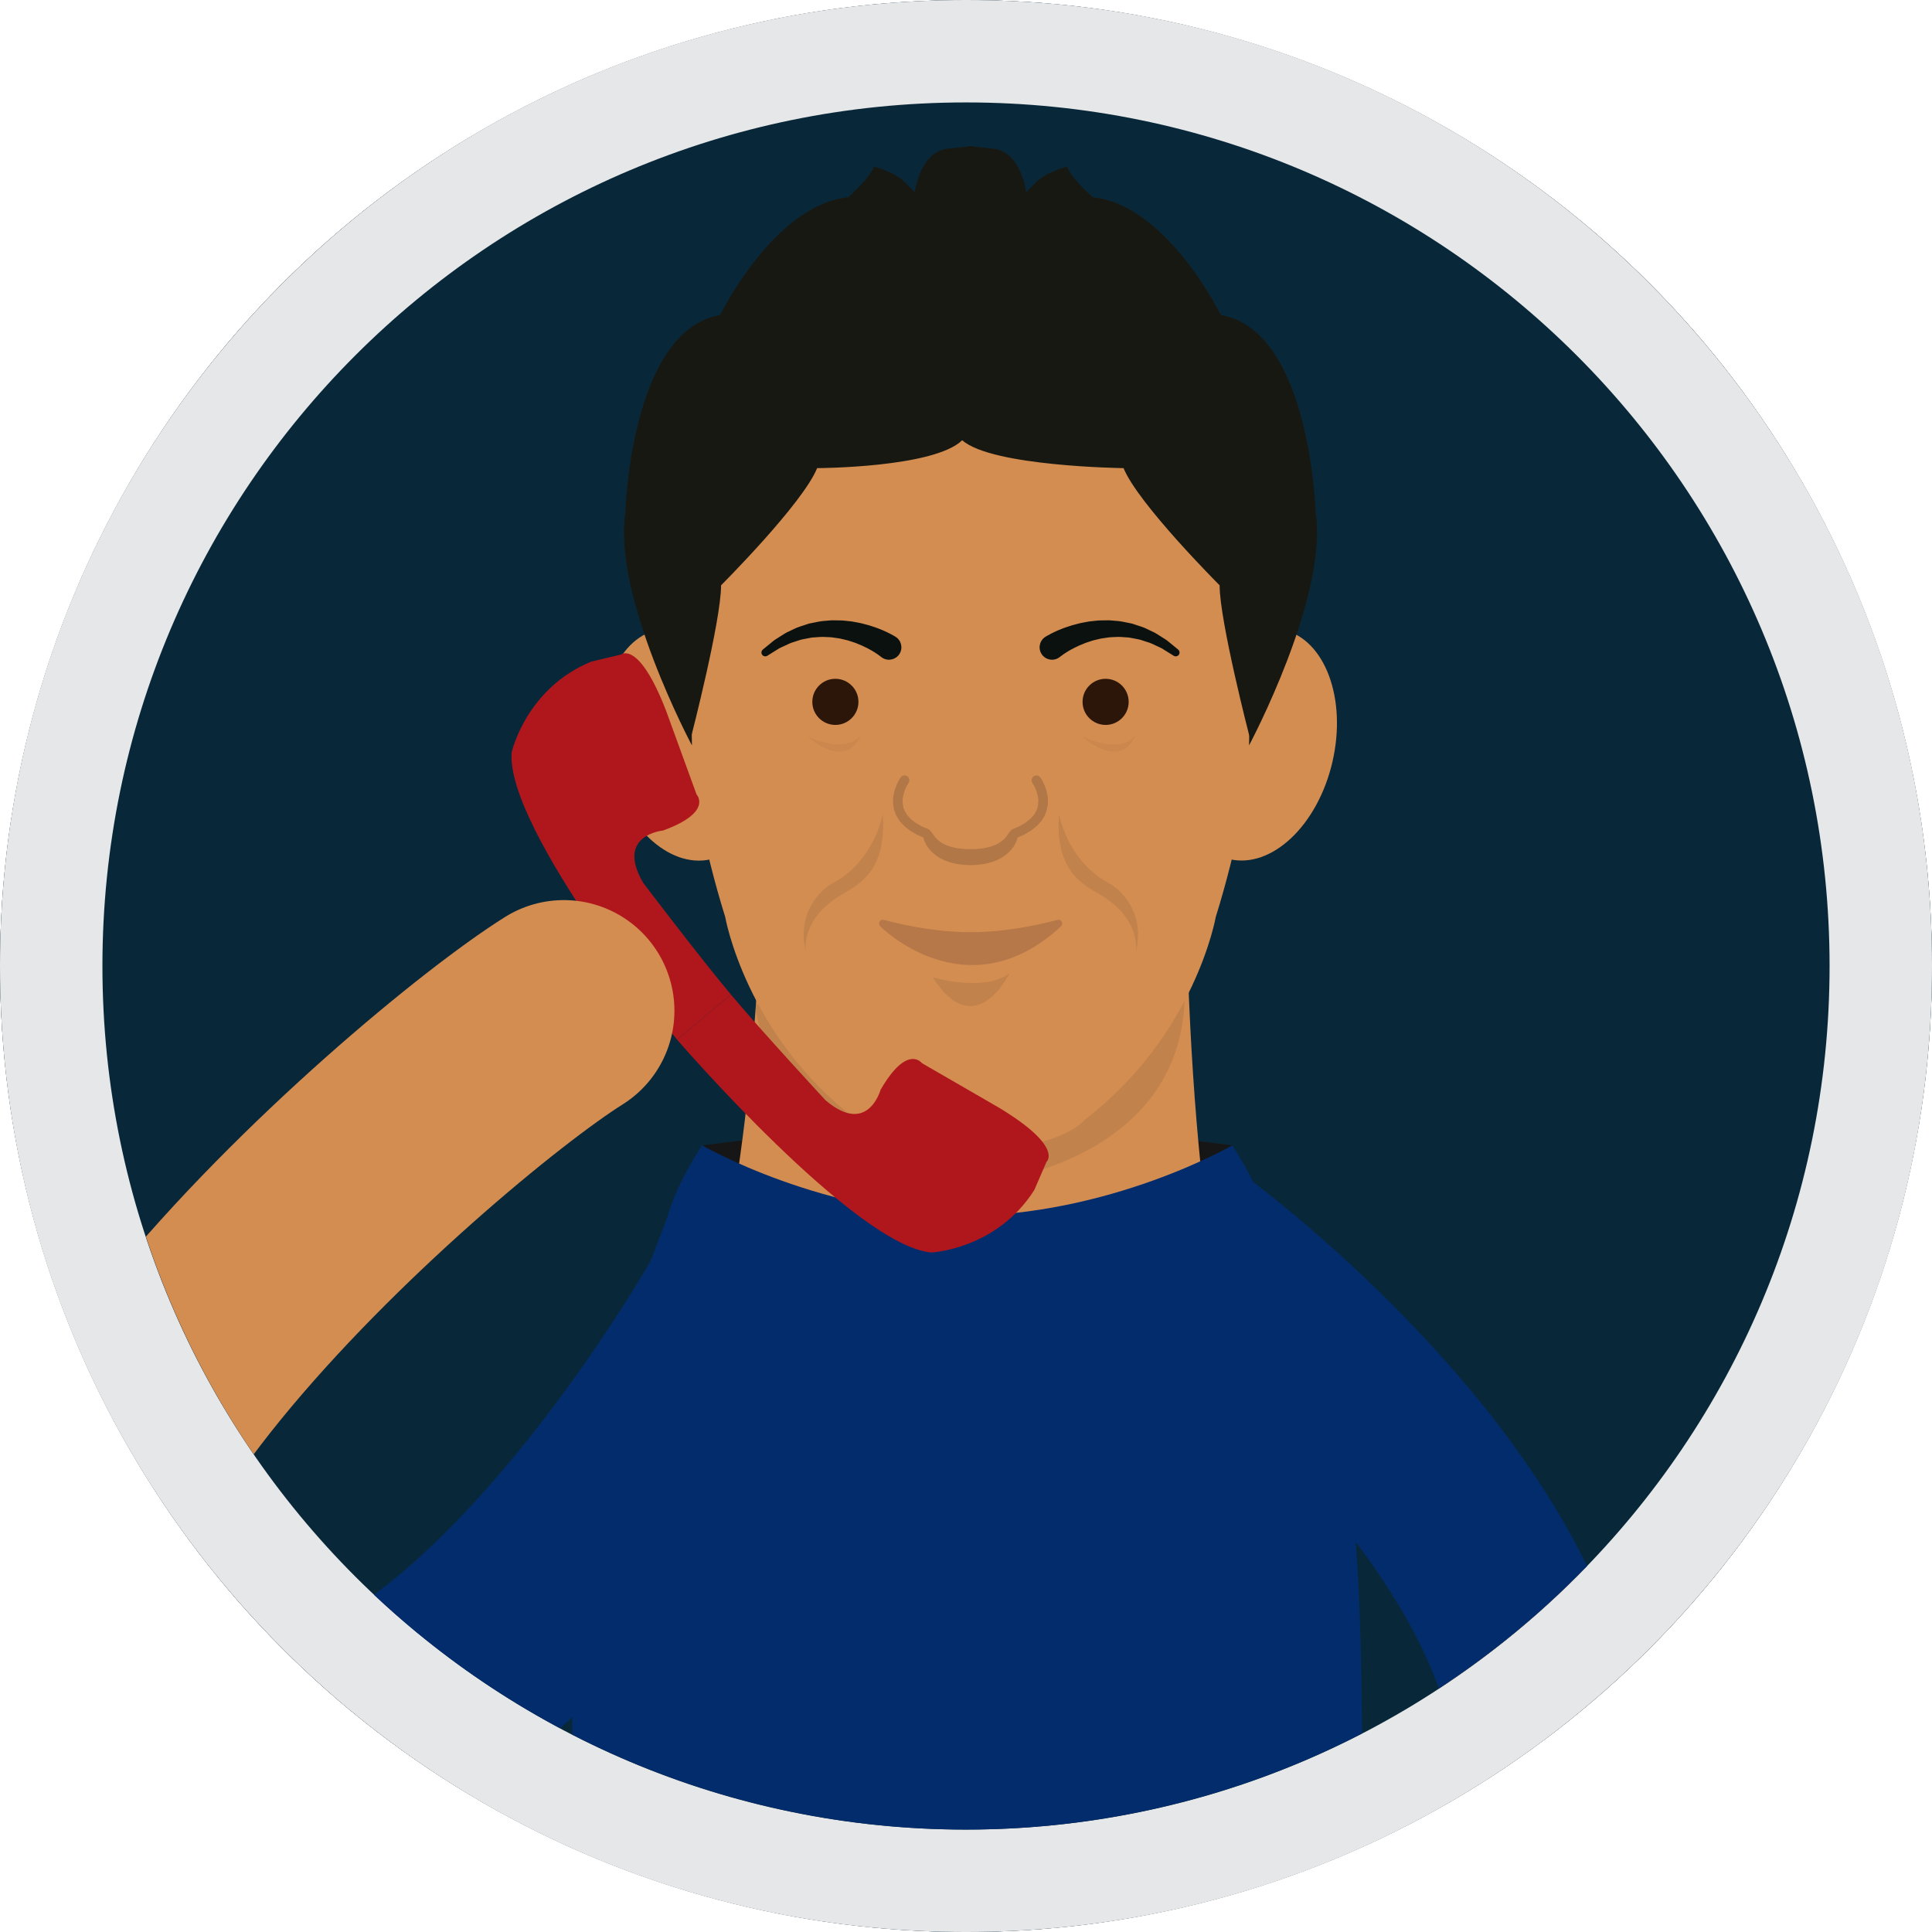 <?xml version="1.0" encoding="utf-8"?>
<!-- Generator: Adobe Illustrator 16.0.0, SVG Export Plug-In . SVG Version: 6.00 Build 0)  -->
<!DOCTYPE svg PUBLIC "-//W3C//DTD SVG 1.1//EN" "http://www.w3.org/Graphics/SVG/1.1/DTD/svg11.dtd">
<svg version="1.1" id="Layer_1" xmlns="http://www.w3.org/2000/svg" xmlns:xlink="http://www.w3.org/1999/xlink" x="0px" y="0px"
	 width="339.513px" height="339.514px" viewBox="0 0 339.513 339.514" enable-background="new 0 0 339.513 339.514"
	 xml:space="preserve">
<circle fill="#08283A" cx="169.756" cy="169.758" r="169.756"/>
<path fill="#E6E7E8" d="M169.757,0C76.003,0,0,76.004,0,169.758s76.003,169.756,169.757,169.756s169.756-76.002,169.756-169.756
	S263.511,0,169.757,0z M169.757,321.514c-83.813,0-151.758-67.943-151.758-151.756C17.999,85.943,85.943,18,169.757,18
	s151.757,67.943,151.757,151.758C321.514,253.57,253.57,321.514,169.757,321.514z"/>
<g>
	<defs>
		<circle id="SVGID_1_" cx="169.757" cy="169.757" r="151.757"/>
	</defs>
	<clipPath id="SVGID_2_">
		<use xlink:href="#SVGID_1_"  overflow="visible"/>
	</clipPath>
	<g clip-path="url(#SVGID_2_)">
		<g>
			<g>
				
					<path fill="none" stroke="#D48D51" stroke-width="31.199" stroke-linecap="round" stroke-linejoin="round" stroke-miterlimit="10" d="
					M208.522,219.162c0,0,58.234,42.25,63.268,87.527c5.198,46.799,2.6,89.605,2.6,114.396"/>
				<path fill="none" stroke="#032C6D" stroke-width="32.384" stroke-linejoin="round" stroke-miterlimit="10" d="M208.522,219.162
					c0,0,46.202,33.521,59.854,72.848"/>
			</g>
			<polygon fill="#161616" points="123.39,201.273 135.236,199.793 137.087,213.121 			"/>
			<polygon fill="#161616" points="216.621,201.273 204.771,199.793 202.923,213.121 			"/>
			<path fill="#D48D51" d="M233.117,278.338H109.595c0,0,24.227-45.475,24.35-133.029c0.035-24.904,74.387-24.904,74.387,0
				C208.331,262.205,233.117,278.338,233.117,278.338z"/>
			<path opacity="0.1" fill="#231F20" d="M132.638,176.473c0,0,3.738,31.971,36.953,31.971c0,0,38.611-2.496,38.611-34.049
				L132.638,176.473z"/>
			<path fill="#032C6D" d="M225.989,213.529h-54.594h-2.871l-51.181,0.17c-13.106,35.102-16.802,34.635-16.802,98.623
				c0,78.771,0,96.156,0,98.156c0,0.143,8.667,0.209,8.667,0.209h59.315h2.871h59.313c0,0,8.668-0.066,8.668-0.209
				c0-2,0-19.385,0-98.156C239.377,248.334,234.861,251.383,225.989,213.529z"/>
			<path fill="#032C6D" d="M222.581,213.699c0,0-1.185-4.994-6.045-12.426c0,0-21.378,12.426-47.919,12.426v19.139L222.581,213.699z
				"/>
			<path fill="#032C6D" d="M117.344,213.699c0,0,1.19-4.994,6.046-12.426c0,0,21.383,12.426,47.918,12.426v19.139L117.344,213.699z"
				/>
		</g>
		<g>
			
				<ellipse transform="matrix(0.974 -0.227 0.227 0.974 -26.579 30.76)" fill="#D48D51" cx="120.245" cy="130.766" rx="13.729" ry="20.704"/>
			
				<ellipse transform="matrix(-0.974 -0.227 0.227 -0.974 406.191 308.313)" fill="#D48D51" cx="220.85" cy="130.766" rx="13.73" ry="20.704"/>
			<path fill="#D48D51" d="M220.399,118.389c0-73.596-47.315-61.502-49.853-60.801c-2.535-0.701-49.851-12.795-49.851,60.801
				c0,0-1.35,16.654,6.75,42.762c0,0,3.604,20.707,22.957,35.561c0,0,4.021,5.342,20.029,5.395v0.006
				c0.041,0,0.075-0.002,0.114-0.002c0.041,0,0.075,0.002,0.114,0.002v-0.006c16.007-0.053,20.03-5.395,20.03-5.395
				c19.354-14.854,22.955-35.561,22.955-35.561C221.747,135.043,220.399,118.389,220.399,118.389z"/>
			<path fill="#181812" d="M121.595,130.992c0,0-13.952-26.111-11.702-40.961c0,0,0.899-31.961,16.654-34.662
				c0,0,9.453-19.354,22.507-20.707c0,0,4.051-3.6,4.5-5.4c0,0,3.602,0.9,5.4,2.701c1.801,1.799,1.801,1.799,1.801,1.799
				s0.902-7.199,5.854-7.65l4.5-0.449v31.961l-0.9,18C170.208,75.623,119.794,67.523,121.595,130.992z"/>
			<path fill="#2B1609" d="M150.854,123.342c0,2.234-1.815,4.049-4.053,4.049c-2.238,0-4.051-1.814-4.051-4.049
				c0-2.242,1.812-4.055,4.051-4.055C149.039,119.287,150.854,121.1,150.854,123.342z"/>
			<g>
				<path fill="#0B110F" d="M154.847,115.447c0,0-0.063-0.05-0.183-0.143c-0.089-0.071-0.244-0.188-0.484-0.349
					c-0.221-0.163-0.525-0.335-0.856-0.549c-0.353-0.184-0.732-0.433-1.184-0.635c-0.44-0.227-0.93-0.444-1.461-0.648
					c-0.521-0.237-1.102-0.374-1.691-0.584c-0.603-0.12-1.223-0.335-1.87-0.401c-0.323-0.046-0.65-0.093-0.978-0.141
					c-0.33-0.035-0.66-0.03-0.993-0.049c-0.669-0.061-1.331,0.01-1.99,0.056l-0.494,0.033l-0.479,0.093
					c-0.32,0.061-0.637,0.121-0.947,0.18c-0.632,0.097-1.196,0.359-1.764,0.517c-0.574,0.149-1.062,0.429-1.537,0.638
					c-0.461,0.234-0.925,0.386-1.271,0.637c-0.361,0.225-0.677,0.422-0.937,0.584c-0.523,0.326-0.822,0.512-0.822,0.512
					l-0.068,0.043c-0.316,0.196-0.73,0.1-0.928-0.216c-0.18-0.29-0.113-0.664,0.145-0.875c0,0,0.289-0.238,0.797-0.655
					c0.255-0.209,0.565-0.463,0.921-0.754c0.341-0.315,0.813-0.549,1.286-0.869c0.487-0.297,0.992-0.67,1.604-0.924
					c0.604-0.261,1.214-0.631,1.912-0.839c0.347-0.114,0.699-0.23,1.056-0.349l0.542-0.176l0.562-0.115
					c0.755-0.155,1.526-0.332,2.313-0.369c0.393-0.03,0.787-0.082,1.18-0.092c0.393,0.005,0.785,0.01,1.174,0.014
					c0.783-0.015,1.535,0.128,2.279,0.188c0.723,0.147,1.445,0.234,2.096,0.428c0.663,0.161,1.281,0.346,1.844,0.546
					c0.57,0.176,1.068,0.407,1.525,0.58c0.445,0.208,0.838,0.37,1.156,0.542c0.312,0.154,0.58,0.303,0.773,0.418
					c0.164,0.097,0.252,0.148,0.252,0.148c1.039,0.609,1.387,1.947,0.775,2.986c-0.609,1.039-1.947,1.387-2.986,0.775
					c-0.077-0.045-0.151-0.096-0.221-0.148L154.847,115.447z"/>
			</g>
			<path fill="#181812" d="M219.499,130.992c0,0,13.951-26.111,11.701-40.961c0,0-0.9-31.961-16.654-34.662
				c0,0-9.453-19.354-22.507-20.707c0,0-4.05-3.6-4.5-5.4c0,0-3.601,0.9-5.401,2.701c-1.8,1.799-1.8,1.799-1.8,1.799
				s-0.902-7.199-5.853-7.65l-4.501-0.449v31.961l-0.676,18C169.309,75.623,221.3,67.523,219.499,130.992z"/>
			<g>
				<g opacity="0.2">
					<path fill="#231F20" d="M182.834,136.646c0.159,0.234,0.316,0.509,0.44,0.75c0.129,0.252,0.248,0.509,0.35,0.773
						c0.217,0.524,0.357,1.084,0.463,1.652c0.026,0.292,0.062,0.583,0.074,0.877c-0.014,0.297-0.016,0.594-0.05,0.891
						c-0.06,0.293-0.113,0.59-0.187,0.881l-0.332,0.84c-0.137,0.264-0.306,0.51-0.461,0.764c-0.145,0.267-0.368,0.453-0.555,0.678
						c-0.195,0.217-0.387,0.439-0.617,0.602l-0.666,0.528c-0.225,0.173-0.473,0.29-0.708,0.437
						c-0.239,0.136-0.476,0.283-0.718,0.409l-1.491,0.641l0.537-0.631l-0.001,0.003c-0.082,0.581-0.225,0.967-0.434,1.406
						c-0.197,0.426-0.472,0.803-0.764,1.164c-0.305,0.352-0.645,0.667-1.008,0.945c-0.365,0.272-0.754,0.525-1.156,0.713
						c-0.4,0.214-0.812,0.371-1.23,0.505c-0.418,0.147-0.838,0.222-1.26,0.331c-0.42,0.068-0.844,0.121-1.264,0.169l-1.252,0.061
						l-1.201-0.058c-0.426-0.046-0.881-0.1-1.313-0.171c-0.422-0.11-0.843-0.185-1.26-0.331c-0.419-0.135-0.831-0.291-1.231-0.505
						c-0.402-0.188-0.791-0.441-1.156-0.712c-0.363-0.28-0.704-0.596-1.008-0.947c-0.292-0.361-0.566-0.738-0.764-1.165
						c-0.208-0.438-0.351-0.825-0.433-1.405l-0.001-0.004l0.537,0.632l-1.49-0.641c-0.243-0.126-0.479-0.273-0.719-0.409
						c-0.236-0.146-0.484-0.264-0.707-0.437l-0.666-0.528c-0.231-0.162-0.423-0.385-0.617-0.602
						c-0.188-0.225-0.412-0.411-0.555-0.678c-0.156-0.254-0.324-0.5-0.463-0.764l-0.331-0.84c-0.073-0.29-0.128-0.587-0.187-0.881
						c-0.035-0.296-0.035-0.594-0.051-0.891c0.012-0.294,0.049-0.584,0.074-0.876c0.105-0.569,0.247-1.128,0.463-1.652
						c0.102-0.266,0.221-0.521,0.35-0.774c0.135-0.258,0.261-0.484,0.449-0.763c0.262-0.386,0.787-0.485,1.173-0.224
						s0.485,0.786,0.224,1.172l-0.021,0.033c-0.098,0.145-0.224,0.362-0.324,0.557c-0.103,0.203-0.199,0.408-0.279,0.621
						c-0.176,0.421-0.279,0.856-0.363,1.29l-0.055,0.648c0.016,0.212,0.012,0.427,0.035,0.637l0.13,0.616l0.231,0.584
						c0.1,0.186,0.226,0.36,0.332,0.543c0.092,0.193,0.278,0.334,0.414,0.502c0.146,0.163,0.283,0.334,0.477,0.464l0.532,0.424
						c0.179,0.141,0.399,0.24,0.596,0.364c0.204,0.115,0.4,0.24,0.61,0.35l1.322,0.568l0.537,0.632l0,0
						c0.103,0.163,0.293,0.476,0.482,0.689c0.188,0.235,0.415,0.444,0.65,0.635c0.238,0.19,0.49,0.361,0.764,0.506
						c0.278,0.138,0.546,0.292,0.855,0.386c0.293,0.115,0.608,0.193,0.924,0.277c0.311,0.09,0.652,0.119,0.975,0.186l0.967,0.1
						l1.092,0.029l1.042-0.026l1.017-0.104c0.321-0.066,0.664-0.096,0.975-0.185c0.315-0.084,0.631-0.163,0.924-0.279
						c0.31-0.094,0.577-0.247,0.855-0.385c0.273-0.145,0.526-0.315,0.764-0.506c0.236-0.189,0.463-0.398,0.652-0.635
						c0.188-0.213,0.379-0.525,0.481-0.689l0,0l0.537-0.631l1.323-0.568c0.209-0.109,0.405-0.234,0.609-0.35
						c0.197-0.124,0.417-0.224,0.596-0.364l0.533-0.424c0.191-0.13,0.328-0.301,0.475-0.464c0.137-0.168,0.322-0.309,0.414-0.502
						c0.107-0.183,0.233-0.357,0.332-0.543l0.232-0.584l0.129-0.616c0.023-0.21,0.02-0.425,0.036-0.637l-0.055-0.649
						c-0.085-0.433-0.188-0.868-0.364-1.289c-0.08-0.213-0.176-0.418-0.279-0.621c-0.111-0.211-0.206-0.381-0.333-0.57l-0.006-0.008
						c-0.261-0.387-0.158-0.912,0.229-1.172C182.051,136.16,182.573,136.26,182.834,136.646z"/>
				</g>
			</g>
			<path fill="#2B1609" d="M190.239,123.342c0,2.234,1.814,4.049,4.053,4.049s4.051-1.814,4.051-4.049
				c0-2.242-1.812-4.055-4.051-4.055S190.239,121.1,190.239,123.342z"/>
			<g>
				<path fill="#0B110F" d="M183.769,111.871c0,0,0.088-0.052,0.252-0.148c0.193-0.115,0.461-0.264,0.773-0.418
					c0.318-0.172,0.71-0.334,1.156-0.542c0.456-0.173,0.954-0.404,1.525-0.58c0.562-0.2,1.18-0.385,1.842-0.546
					c0.652-0.193,1.375-0.28,2.097-0.428c0.745-0.06,1.495-0.203,2.28-0.188c0.389-0.005,0.779-0.009,1.173-0.014
					c0.393,0.01,0.788,0.062,1.18,0.092c0.787,0.037,1.559,0.215,2.313,0.369l0.562,0.115l0.542,0.177
					c0.357,0.117,0.709,0.233,1.056,0.348c0.698,0.208,1.307,0.578,1.911,0.839c0.613,0.254,1.117,0.627,1.605,0.924
					c0.473,0.32,0.944,0.554,1.285,0.869c0.355,0.291,0.666,0.545,0.922,0.754c0.506,0.417,0.796,0.655,0.796,0.655
					c0.287,0.235,0.329,0.659,0.093,0.946c-0.217,0.265-0.594,0.32-0.875,0.145l-0.069-0.043c0,0-0.299-0.186-0.822-0.512
					c-0.26-0.162-0.575-0.359-0.937-0.584c-0.346-0.251-0.809-0.402-1.27-0.637c-0.475-0.209-0.963-0.488-1.537-0.638
					c-0.568-0.157-1.133-0.42-1.764-0.516c-0.311-0.06-0.627-0.12-0.947-0.181l-0.479-0.093l-0.494-0.033
					c-0.659-0.046-1.321-0.116-1.989-0.056c-0.334,0.019-0.664,0.014-0.993,0.049c-0.327,0.048-0.653,0.095-0.978,0.141
					c-0.646,0.066-1.268,0.281-1.87,0.4c-0.589,0.211-1.17,0.348-1.691,0.584c-0.53,0.205-1.021,0.422-1.46,0.649
					c-0.451,0.202-0.832,0.45-1.184,0.635c-0.331,0.214-0.636,0.386-0.856,0.549c-0.239,0.161-0.396,0.276-0.484,0.349
					c-0.119,0.093-0.183,0.142-0.183,0.142l-0.039,0.03c-0.951,0.738-2.322,0.564-3.061-0.388s-0.564-2.323,0.388-3.062
					C183.608,111.973,183.692,111.916,183.769,111.871z"/>
			</g>
			<g>
				<g>
					
						<path fill="none" stroke="#F6E5D9" stroke-width="1.35" stroke-linecap="round" stroke-linejoin="round" stroke-miterlimit="10" d="
						M139.601,181.516"/>
				</g>
			</g>
			<g>
				
					<path fill="#B77849" stroke="#B77849" stroke-width="1.35" stroke-linecap="round" stroke-linejoin="round" stroke-miterlimit="10" d="
					M185.991,162.303c0,0-7.658,2.193-15.418,2.193s-15.416-2.193-15.416-2.193S169.926,177.186,185.991,162.303z"/>
			</g>
			<path opacity="0.1" fill="#231F20" d="M163.907,171.725c0,0,8.777,2.699,13.504-0.674
				C177.411,171.051,171.335,183.543,163.907,171.725z"/>
			<path opacity="0.1" fill="#231F20" d="M155.131,143.031c0,0-1.442,8.262-8.777,12.154c-2.312,1.229-6.415,5.396-4.727,12.152
				c0,0-1.132-5.787,6.303-10.127C151.326,155.227,155.808,152.82,155.131,143.031z"/>
			<path opacity="0.1" fill="#231F20" d="M186.087,143.031c0,0,1.442,8.262,8.774,12.154c2.311,1.229,6.417,5.396,4.729,12.152
				c0,0,1.129-5.787-6.3-10.127C189.889,155.227,185.413,152.82,186.087,143.031z"/>
			<path opacity="0.05" fill="#231F20" d="M141.795,129.357c0,0,6.753,3.379,9.453-0.168
				C151.248,129.189,149.224,135.604,141.795,129.357z"/>
			<path opacity="0.05" fill="#231F20" d="M190.073,129.357c0,0,6.748,3.379,9.451-0.168
				C199.524,129.189,197.498,135.604,190.073,129.357z"/>
			<path fill="#181812" d="M217.193,71.801l-46.09-14.064l0.005-0.113l-0.192,0.055l-1.661-0.506l-0.034,1.016l-45.374,13.613
				l-6.077,27.004l3.715,30.553c0,0,5.231-20.256,5.231-26.502c0,0,14.35-14.346,16.879-20.592c0,0,20.539-0.057,25.494-4.904
				c5.172,4.623,28.354,4.904,28.354,4.904c2.532,6.246,16.88,20.592,16.88,20.592c0,6.246,5.233,26.502,5.233,26.502l3.712-30.553
				L217.193,71.801z"/>
		</g>
		<g>
			<path fill="#B0171C" d="M118.979,182.695c0,0,31.263,36.23,44.679,37.408c0,0,11.47-0.52,18.103-10.982l2.146-4.953
				c0,0,3.085-2.588-8.309-9.488l-13.59-7.855c0,0-2.553-3.465-7.268,4.697c0,0-2.242,8.176-9.682,1.814
				c0,0-11.105-11.992-16.623-18.57L118.979,182.695z"/>
			<path fill="#B0171C" d="M118.979,182.695c0,0-30.231-37.088-29.055-50.506c0,0,2.507-11.205,13.964-15.916l5.251-1.252
				c0,0,3.083-2.586,7.896,9.832l5.373,14.754c0,0,2.965,3.117-5.889,6.34c0,0-8.447,0.781-3.475,9.215
				c0,0,9.875,13.025,15.391,19.604L118.979,182.695z"/>
		</g>
		
			<path fill="none" stroke="#D48D51" stroke-width="38.882" stroke-linecap="round" stroke-linejoin="round" stroke-miterlimit="10" d="
			M55.805,307.463c-10.534,3.363-21.356,3.16-31.909-2.668c-47.632-26.312,50.186-111.496,75.18-127.178"/>
		<path fill="none" stroke="#032C6D" stroke-width="38.88" stroke-linejoin="round" stroke-miterlimit="10" d="M133.18,227.855
			c0.001,0-31.176,56.805-68.116,75.742c-8.277,4.246-16.846,6.59-25.416,5.969"/>
	</g>
</g>
<circle fill="#08283A" cx="169.756" cy="169.758" r="169.756"/>
<path fill="#E6E7E8" d="M169.757,0C76.003,0,0,76.004,0,169.758s76.003,169.756,169.757,169.756s169.756-76.002,169.756-169.756
	S263.511,0,169.757,0z M169.757,321.514c-83.813,0-151.758-67.943-151.758-151.756C17.999,85.943,85.943,18,169.757,18
	s151.757,67.943,151.757,151.758C321.514,253.57,253.57,321.514,169.757,321.514z"/>
<g>
	<defs>
		<circle id="SVGID_3_" cx="169.757" cy="169.757" r="151.757"/>
	</defs>
	<clipPath id="SVGID_4_">
		<use xlink:href="#SVGID_3_"  overflow="visible"/>
	</clipPath>
	<g clip-path="url(#SVGID_4_)">
		<g>
			<g>
				
					<path fill="none" stroke="#D48D51" stroke-width="31.199" stroke-linecap="round" stroke-linejoin="round" stroke-miterlimit="10" d="
					M208.522,219.162c0,0,58.234,42.25,63.268,87.527c5.198,46.799,2.6,89.605,2.6,114.396"/>
				<path fill="none" stroke="#032C6D" stroke-width="32.384" stroke-linejoin="round" stroke-miterlimit="10" d="M208.522,219.162
					c0,0,46.202,33.521,59.854,72.848"/>
			</g>
			<polygon fill="#161616" points="123.39,201.273 135.236,199.793 137.087,213.121 			"/>
			<polygon fill="#161616" points="216.621,201.273 204.771,199.793 202.923,213.121 			"/>
			<path fill="#D48D51" d="M233.117,278.338H109.595c0,0,24.227-45.475,24.35-133.029c0.035-24.904,74.387-24.904,74.387,0
				C208.331,262.205,233.117,278.338,233.117,278.338z"/>
			<path opacity="0.1" fill="#231F20" d="M132.638,176.473c0,0,3.738,31.971,36.953,31.971c0,0,38.611-2.496,38.611-34.049
				L132.638,176.473z"/>
			<path fill="#032C6D" d="M225.989,213.529h-54.594h-2.871l-51.181,0.17c-13.106,35.102-16.802,34.635-16.802,98.623
				c0,78.771,0,96.156,0,98.156c0,0.143,8.667,0.209,8.667,0.209h59.315h2.871h59.313c0,0,8.668-0.066,8.668-0.209
				c0-2,0-19.385,0-98.156C239.377,248.334,234.861,251.383,225.989,213.529z"/>
			<path fill="#032C6D" d="M222.581,213.699c0,0-1.185-4.994-6.045-12.426c0,0-21.378,12.426-47.919,12.426v19.139L222.581,213.699z
				"/>
			<path fill="#032C6D" d="M117.344,213.699c0,0,1.19-4.994,6.046-12.426c0,0,21.383,12.426,47.918,12.426v19.139L117.344,213.699z"
				/>
		</g>
		<g>
			
				<ellipse transform="matrix(0.974 -0.227 0.227 0.974 -26.579 30.76)" fill="#D48D51" cx="120.245" cy="130.766" rx="13.729" ry="20.704"/>
			
				<ellipse transform="matrix(-0.974 -0.227 0.227 -0.974 406.191 308.313)" fill="#D48D51" cx="220.85" cy="130.766" rx="13.73" ry="20.704"/>
			<path fill="#D48D51" d="M220.399,118.389c0-73.596-47.315-61.502-49.853-60.801c-2.535-0.701-49.851-12.795-49.851,60.801
				c0,0-1.35,16.654,6.75,42.762c0,0,3.604,20.707,22.957,35.561c0,0,4.021,5.342,20.029,5.395v0.006
				c0.041,0,0.075-0.002,0.114-0.002c0.041,0,0.075,0.002,0.114,0.002v-0.006c16.007-0.053,20.03-5.395,20.03-5.395
				c19.354-14.854,22.955-35.561,22.955-35.561C221.747,135.043,220.399,118.389,220.399,118.389z"/>
			<path fill="#181812" d="M121.595,130.992c0,0-13.952-26.111-11.702-40.961c0,0,0.899-31.961,16.654-34.662
				c0,0,9.453-19.354,22.507-20.707c0,0,4.051-3.6,4.5-5.4c0,0,3.602,0.9,5.4,2.701c1.801,1.799,1.801,1.799,1.801,1.799
				s0.902-7.199,5.854-7.65l4.5-0.449v31.961l-0.9,18C170.208,75.623,119.794,67.523,121.595,130.992z"/>
			<path fill="#2B1609" d="M150.854,123.342c0,2.234-1.815,4.049-4.053,4.049c-2.238,0-4.051-1.814-4.051-4.049
				c0-2.242,1.812-4.055,4.051-4.055C149.039,119.287,150.854,121.1,150.854,123.342z"/>
			<g>
				<path fill="#0B110F" d="M154.847,115.447c0,0-0.063-0.05-0.183-0.143c-0.089-0.071-0.244-0.188-0.484-0.349
					c-0.221-0.163-0.525-0.335-0.856-0.549c-0.353-0.184-0.732-0.433-1.184-0.635c-0.44-0.227-0.93-0.444-1.461-0.648
					c-0.521-0.237-1.102-0.374-1.691-0.584c-0.603-0.12-1.223-0.335-1.87-0.401c-0.323-0.046-0.65-0.093-0.978-0.141
					c-0.33-0.035-0.66-0.03-0.993-0.049c-0.669-0.061-1.331,0.01-1.99,0.056l-0.494,0.033l-0.479,0.093
					c-0.32,0.061-0.637,0.121-0.947,0.18c-0.632,0.097-1.196,0.359-1.764,0.517c-0.574,0.149-1.062,0.429-1.537,0.638
					c-0.461,0.234-0.925,0.386-1.271,0.637c-0.361,0.225-0.677,0.422-0.937,0.584c-0.523,0.326-0.822,0.512-0.822,0.512
					l-0.068,0.043c-0.316,0.196-0.73,0.1-0.928-0.216c-0.18-0.29-0.113-0.664,0.145-0.875c0,0,0.289-0.238,0.797-0.655
					c0.255-0.209,0.565-0.463,0.921-0.754c0.341-0.315,0.813-0.549,1.286-0.869c0.487-0.297,0.992-0.67,1.604-0.924
					c0.604-0.261,1.214-0.631,1.912-0.839c0.347-0.114,0.699-0.23,1.056-0.349l0.542-0.176l0.562-0.115
					c0.755-0.155,1.526-0.332,2.313-0.369c0.393-0.03,0.787-0.082,1.18-0.092c0.393,0.005,0.785,0.01,1.174,0.014
					c0.783-0.015,1.535,0.128,2.279,0.188c0.723,0.147,1.445,0.234,2.096,0.428c0.663,0.161,1.281,0.346,1.844,0.546
					c0.57,0.176,1.068,0.407,1.525,0.58c0.445,0.208,0.838,0.37,1.156,0.542c0.312,0.154,0.58,0.303,0.773,0.418
					c0.164,0.097,0.252,0.148,0.252,0.148c1.039,0.609,1.387,1.947,0.775,2.986c-0.609,1.039-1.947,1.387-2.986,0.775
					c-0.077-0.045-0.151-0.096-0.221-0.148L154.847,115.447z"/>
			</g>
			<path fill="#181812" d="M219.499,130.992c0,0,13.951-26.111,11.701-40.961c0,0-0.9-31.961-16.654-34.662
				c0,0-9.453-19.354-22.507-20.707c0,0-4.05-3.6-4.5-5.4c0,0-3.601,0.9-5.401,2.701c-1.8,1.799-1.8,1.799-1.8,1.799
				s-0.902-7.199-5.853-7.65l-4.501-0.449v31.961l-0.676,18C169.309,75.623,221.3,67.523,219.499,130.992z"/>
			<g>
				<g opacity="0.2">
					<path fill="#231F20" d="M182.834,136.646c0.159,0.234,0.316,0.509,0.44,0.75c0.129,0.252,0.248,0.509,0.35,0.773
						c0.217,0.524,0.357,1.084,0.463,1.652c0.026,0.292,0.062,0.583,0.074,0.877c-0.014,0.297-0.016,0.594-0.05,0.891
						c-0.06,0.293-0.113,0.59-0.187,0.881l-0.332,0.84c-0.137,0.264-0.306,0.51-0.461,0.764c-0.145,0.267-0.368,0.453-0.555,0.678
						c-0.195,0.217-0.387,0.439-0.617,0.602l-0.666,0.528c-0.225,0.173-0.473,0.29-0.708,0.437
						c-0.239,0.136-0.476,0.283-0.718,0.409l-1.491,0.641l0.537-0.631l-0.001,0.003c-0.082,0.581-0.225,0.967-0.434,1.406
						c-0.197,0.426-0.472,0.803-0.764,1.164c-0.305,0.352-0.645,0.667-1.008,0.945c-0.365,0.272-0.754,0.525-1.156,0.713
						c-0.4,0.214-0.812,0.371-1.23,0.505c-0.418,0.147-0.838,0.222-1.26,0.331c-0.42,0.068-0.844,0.121-1.264,0.169l-1.252,0.061
						l-1.201-0.058c-0.426-0.046-0.881-0.1-1.313-0.171c-0.422-0.11-0.843-0.185-1.26-0.331c-0.419-0.135-0.831-0.291-1.231-0.505
						c-0.402-0.188-0.791-0.441-1.156-0.712c-0.363-0.28-0.704-0.596-1.008-0.947c-0.292-0.361-0.566-0.738-0.764-1.165
						c-0.208-0.438-0.351-0.825-0.433-1.405l-0.001-0.004l0.537,0.632l-1.49-0.641c-0.243-0.126-0.479-0.273-0.719-0.409
						c-0.236-0.146-0.484-0.264-0.707-0.437l-0.666-0.528c-0.231-0.162-0.423-0.385-0.617-0.602
						c-0.188-0.225-0.412-0.411-0.555-0.678c-0.156-0.254-0.324-0.5-0.463-0.764l-0.331-0.84c-0.073-0.29-0.128-0.587-0.187-0.881
						c-0.035-0.296-0.035-0.594-0.051-0.891c0.012-0.294,0.049-0.584,0.074-0.876c0.105-0.569,0.247-1.128,0.463-1.652
						c0.102-0.266,0.221-0.521,0.35-0.774c0.135-0.258,0.261-0.484,0.449-0.763c0.262-0.386,0.787-0.485,1.173-0.224
						s0.485,0.786,0.224,1.172l-0.021,0.033c-0.098,0.145-0.224,0.362-0.324,0.557c-0.103,0.203-0.199,0.408-0.279,0.621
						c-0.176,0.421-0.279,0.856-0.363,1.29l-0.055,0.648c0.016,0.212,0.012,0.427,0.035,0.637l0.13,0.616l0.231,0.584
						c0.1,0.186,0.226,0.36,0.332,0.543c0.092,0.193,0.278,0.334,0.414,0.502c0.146,0.163,0.283,0.334,0.477,0.464l0.532,0.424
						c0.179,0.141,0.399,0.24,0.596,0.364c0.204,0.115,0.4,0.24,0.61,0.35l1.322,0.568l0.537,0.632l0,0
						c0.103,0.163,0.293,0.476,0.482,0.689c0.188,0.235,0.415,0.444,0.65,0.635c0.238,0.19,0.49,0.361,0.764,0.506
						c0.278,0.138,0.546,0.292,0.855,0.386c0.293,0.115,0.608,0.193,0.924,0.277c0.311,0.09,0.652,0.119,0.975,0.186l0.967,0.1
						l1.092,0.029l1.042-0.026l1.017-0.104c0.321-0.066,0.664-0.096,0.975-0.185c0.315-0.084,0.631-0.163,0.924-0.279
						c0.31-0.094,0.577-0.247,0.855-0.385c0.273-0.145,0.526-0.315,0.764-0.506c0.236-0.189,0.463-0.398,0.652-0.635
						c0.188-0.213,0.379-0.525,0.481-0.689l0,0l0.537-0.631l1.323-0.568c0.209-0.109,0.405-0.234,0.609-0.35
						c0.197-0.124,0.417-0.224,0.596-0.364l0.533-0.424c0.191-0.13,0.328-0.301,0.475-0.464c0.137-0.168,0.322-0.309,0.414-0.502
						c0.107-0.183,0.233-0.357,0.332-0.543l0.232-0.584l0.129-0.616c0.023-0.21,0.02-0.425,0.036-0.637l-0.055-0.649
						c-0.085-0.433-0.188-0.868-0.364-1.289c-0.08-0.213-0.176-0.418-0.279-0.621c-0.111-0.211-0.206-0.381-0.333-0.57l-0.006-0.008
						c-0.261-0.387-0.158-0.912,0.229-1.172C182.051,136.16,182.573,136.26,182.834,136.646z"/>
				</g>
			</g>
			<path fill="#2B1609" d="M190.239,123.342c0,2.234,1.814,4.049,4.053,4.049s4.051-1.814,4.051-4.049
				c0-2.242-1.812-4.055-4.051-4.055S190.239,121.1,190.239,123.342z"/>
			<g>
				<path fill="#0B110F" d="M183.769,111.871c0,0,0.088-0.052,0.252-0.148c0.193-0.115,0.461-0.264,0.773-0.418
					c0.318-0.172,0.71-0.334,1.156-0.542c0.456-0.173,0.954-0.404,1.525-0.58c0.562-0.2,1.18-0.385,1.842-0.546
					c0.652-0.193,1.375-0.28,2.097-0.428c0.745-0.06,1.495-0.203,2.28-0.188c0.389-0.005,0.779-0.009,1.173-0.014
					c0.393,0.01,0.788,0.062,1.18,0.092c0.787,0.037,1.559,0.215,2.313,0.369l0.562,0.115l0.542,0.177
					c0.357,0.117,0.709,0.233,1.056,0.348c0.698,0.208,1.307,0.578,1.911,0.839c0.613,0.254,1.117,0.627,1.605,0.924
					c0.473,0.32,0.944,0.554,1.285,0.869c0.355,0.291,0.666,0.545,0.922,0.754c0.506,0.417,0.796,0.655,0.796,0.655
					c0.287,0.235,0.329,0.659,0.093,0.946c-0.217,0.265-0.594,0.32-0.875,0.145l-0.069-0.043c0,0-0.299-0.186-0.822-0.512
					c-0.26-0.162-0.575-0.359-0.937-0.584c-0.346-0.251-0.809-0.402-1.27-0.637c-0.475-0.209-0.963-0.488-1.537-0.638
					c-0.568-0.157-1.133-0.42-1.764-0.516c-0.311-0.06-0.627-0.12-0.947-0.181l-0.479-0.093l-0.494-0.033
					c-0.659-0.046-1.321-0.116-1.989-0.056c-0.334,0.019-0.664,0.014-0.993,0.049c-0.327,0.048-0.653,0.095-0.978,0.141
					c-0.646,0.066-1.268,0.281-1.87,0.4c-0.589,0.211-1.17,0.348-1.691,0.584c-0.53,0.205-1.021,0.422-1.46,0.649
					c-0.451,0.202-0.832,0.45-1.184,0.635c-0.331,0.214-0.636,0.386-0.856,0.549c-0.239,0.161-0.396,0.276-0.484,0.349
					c-0.119,0.093-0.183,0.142-0.183,0.142l-0.039,0.03c-0.951,0.738-2.322,0.564-3.061-0.388s-0.564-2.323,0.388-3.062
					C183.608,111.973,183.692,111.916,183.769,111.871z"/>
			</g>
			<g>
				<g>
					
						<path fill="none" stroke="#F6E5D9" stroke-width="1.35" stroke-linecap="round" stroke-linejoin="round" stroke-miterlimit="10" d="
						M139.601,181.516"/>
				</g>
			</g>
			<g>
				
					<path fill="#B77849" stroke="#B77849" stroke-width="1.35" stroke-linecap="round" stroke-linejoin="round" stroke-miterlimit="10" d="
					M185.991,162.303c0,0-7.658,2.193-15.418,2.193s-15.416-2.193-15.416-2.193S169.926,177.186,185.991,162.303z"/>
			</g>
			<path opacity="0.1" fill="#231F20" d="M163.907,171.725c0,0,8.777,2.699,13.504-0.674
				C177.411,171.051,171.335,183.543,163.907,171.725z"/>
			<path opacity="0.1" fill="#231F20" d="M155.131,143.031c0,0-1.442,8.262-8.777,12.154c-2.312,1.229-6.415,5.396-4.727,12.152
				c0,0-1.132-5.787,6.303-10.127C151.326,155.227,155.808,152.82,155.131,143.031z"/>
			<path opacity="0.1" fill="#231F20" d="M186.087,143.031c0,0,1.442,8.262,8.774,12.154c2.311,1.229,6.417,5.396,4.729,12.152
				c0,0,1.129-5.787-6.3-10.127C189.889,155.227,185.413,152.82,186.087,143.031z"/>
			<path opacity="0.05" fill="#231F20" d="M141.795,129.357c0,0,6.753,3.379,9.453-0.168
				C151.248,129.189,149.224,135.604,141.795,129.357z"/>
			<path opacity="0.05" fill="#231F20" d="M190.073,129.357c0,0,6.748,3.379,9.451-0.168
				C199.524,129.189,197.498,135.604,190.073,129.357z"/>
			<path fill="#181812" d="M217.193,71.801l-46.09-14.064l0.005-0.113l-0.192,0.055l-1.661-0.506l-0.034,1.016l-45.374,13.613
				l-6.077,27.004l3.715,30.553c0,0,5.231-20.256,5.231-26.502c0,0,14.35-14.346,16.879-20.592c0,0,20.539-0.057,25.494-4.904
				c5.172,4.623,28.354,4.904,28.354,4.904c2.532,6.246,16.88,20.592,16.88,20.592c0,6.246,5.233,26.502,5.233,26.502l3.712-30.553
				L217.193,71.801z"/>
		</g>
		<g>
			<path fill="#B0171C" d="M118.979,182.695c0,0,31.263,36.23,44.679,37.408c0,0,11.47-0.52,18.103-10.982l2.146-4.953
				c0,0,3.085-2.588-8.309-9.488l-13.59-7.855c0,0-2.553-3.465-7.268,4.697c0,0-2.242,8.176-9.682,1.814
				c0,0-11.105-11.992-16.623-18.57L118.979,182.695z"/>
			<path fill="#B0171C" d="M118.979,182.695c0,0-30.231-37.088-29.055-50.506c0,0,2.507-11.205,13.964-15.916l5.251-1.252
				c0,0,3.083-2.586,7.896,9.832l5.373,14.754c0,0,2.965,3.117-5.889,6.34c0,0-8.447,0.781-3.475,9.215
				c0,0,9.875,13.025,15.391,19.604L118.979,182.695z"/>
		</g>
		
			<path fill="none" stroke="#D48D51" stroke-width="38.882" stroke-linecap="round" stroke-linejoin="round" stroke-miterlimit="10" d="
			M55.805,307.463c-10.534,3.363-21.356,3.16-31.909-2.668c-47.632-26.312,50.186-111.496,75.18-127.178"/>
		<path fill="none" stroke="#032C6D" stroke-width="38.88" stroke-linejoin="round" stroke-miterlimit="10" d="M133.18,227.855
			c0.001,0-31.176,56.805-68.116,75.742c-8.277,4.246-16.846,6.59-25.416,5.969"/>
	</g>
</g>
</svg>
